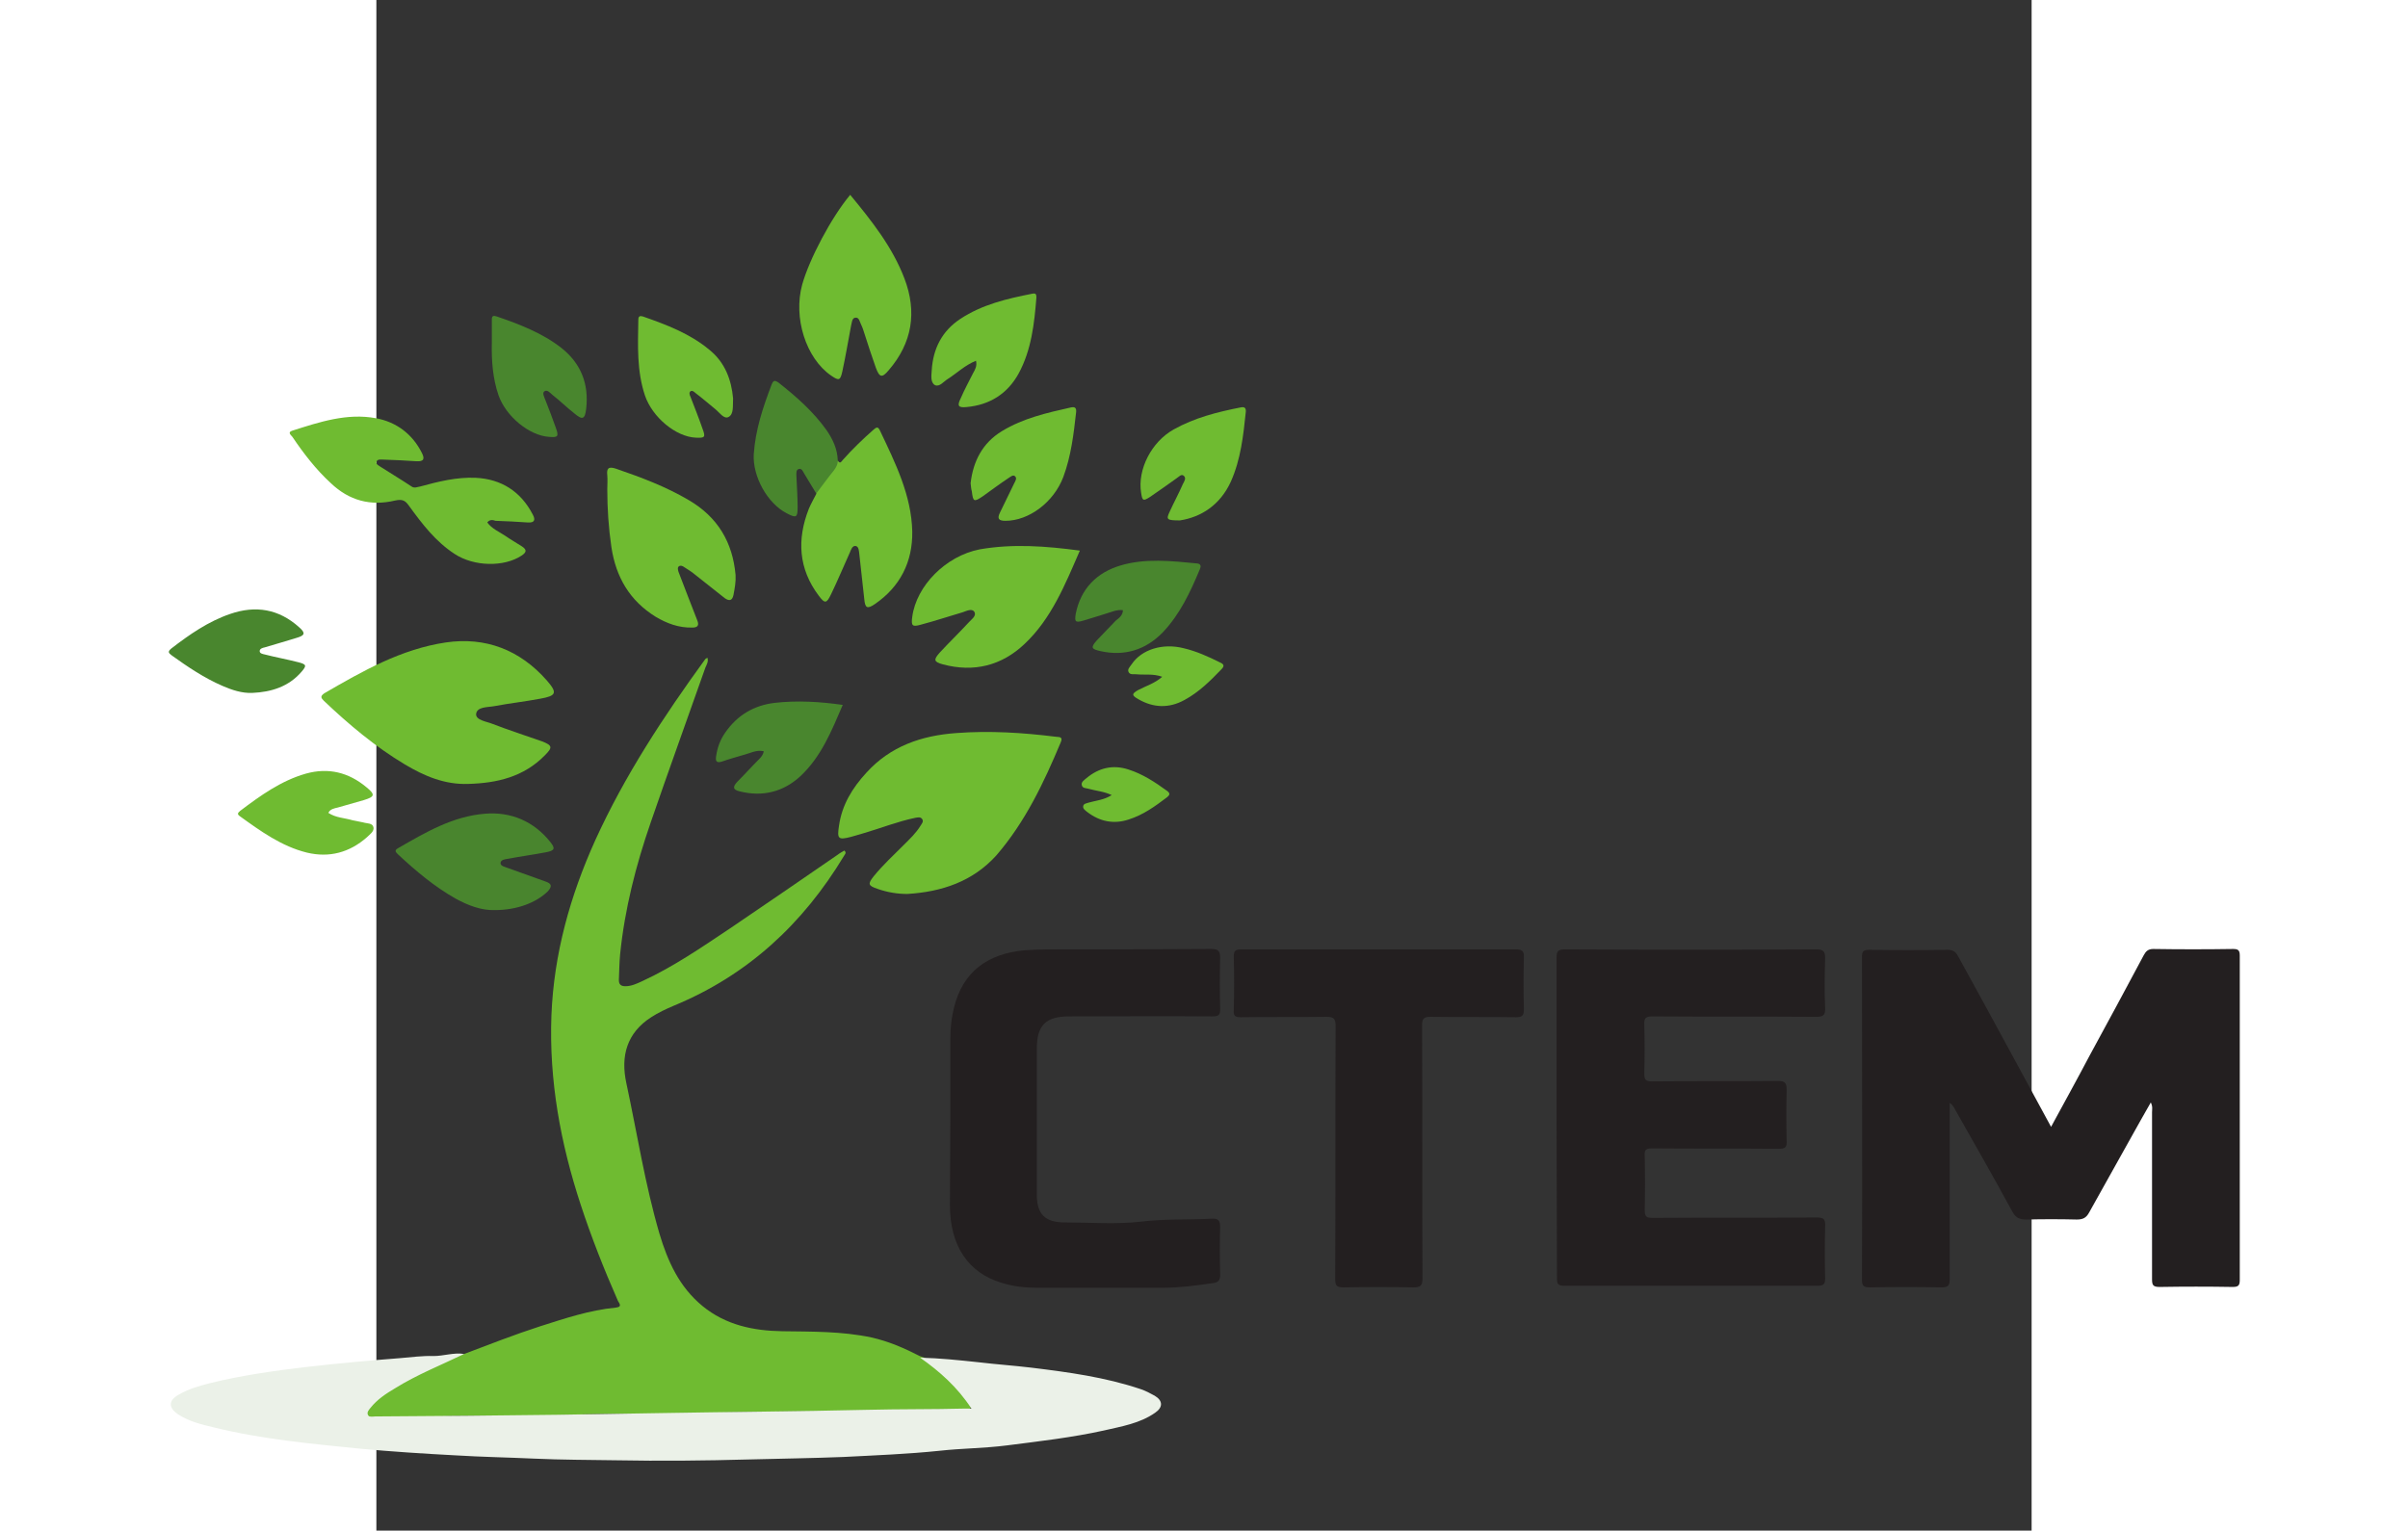 <?xml version="1.0" encoding="utf-8"?>
<!-- Generator: Adobe Illustrator 20.1.0, SVG Export Plug-In . SVG Version: 6.00 Build 0)  -->
<svg version="1.0" id="Слой_1" xmlns="http://www.w3.org/2000/svg" xmlns:xlink="http://www.w3.org/1999/xlink" x="0px" y="0px"
	 viewBox="50 50 400 370" style="enable-background:new 0 0 500 500;" xml:space="preserve" width="173" height="110">
<rect x="50" y="50" width="400" height="370" fill="#333333" stroke="none"/>
<style type="text/css">
	.st0{fill:#6FBB31;}
	.st1{fill:#231F20;}
	.st2{fill:#EBF1E8;}
	.st3{fill:#49852E;}
	.st4{fill:#49862E;}
</style>
<g>
	<path class="st0" d="M71.2,377.3c6.1-2.3,12.2-4.7,18.4-6.7c6-1.9,11.9-3.9,18.2-4.5c1.9-0.2,0.7-1.2,0.5-1.8
		c-3.3-7.5-6.3-15.1-8.9-23c-4.9-14.9-7.7-30.1-7.1-45.9c0.6-14.8,4.5-28.8,10.6-42.3c7.1-15.6,16.5-29.9,26.6-43.8
		c0.1-0.1,0.2-0.1,0.5-0.3c0.3,0.9-0.2,1.7-0.5,2.4c-4.4,12.5-8.9,24.9-13.2,37.4c-3.6,10.4-6.3,21-7.4,31.9
		c-0.2,2.1-0.2,4.1-0.3,6.2c0,1.1,0.5,1.5,1.6,1.5c1.4,0,2.7-0.6,4-1.2c7.6-3.5,14.4-8.2,21.3-12.8c8.7-5.9,17.3-11.8,26-17.8
		c0.5-0.4,1.1-0.7,1.6-1c0.6,0.6,0.1,0.9-0.1,1.3c-9.9,16.4-23.2,28.8-41.1,36.2c-1.9,0.8-3.8,1.7-5.5,2.8c-5.9,3.8-7.4,9.4-6,15.9
		c2.6,12.1,4.5,24.4,8,36.4c2,6.7,4.8,12.9,10.4,17.5c5.6,4.6,12.3,6,19.3,6.1c7.2,0.1,14.4,0,21.5,1.5c4.1,0.9,8,2.6,11.7,4.5
		c1.4,0.4,2.7,1.1,3.8,2.1c2.9,2.5,5.6,5.1,7.9,8.2c0.4,0.6,1,1.3,0.7,2c-0.3,0.8-1.2,0.7-2,0.7c-0.2,0-0.4,0-0.6,0
		c-11.6-0.3-23.2,0.5-34.9,0.4c-11.5-0.1-23,0.3-34.5,0.5c-8.1,0.1-16.2-0.1-24.2,0.3c-10.8,0.6-21.7,0-32.5,0.4
		c-4.7,0.2-9.3,0.3-14,0.3c-0.7,0-1.3,0-2-0.1c-1.7-0.2-2.2-1.1-1.3-2.6c0.8-1.4,2.1-2.4,3.4-3.4c4.4-3.3,9.5-5.5,14.4-7.9
		C67.5,378.3,69.3,377.5,71.2,377.3z"/>
	<path class="st1" d="M454.7,322.4c3.2-5.9,6.3-11.5,9.3-17.2c4.4-8.1,8.8-16.2,13.1-24.3c0.5-0.9,1-1.5,2.3-1.5
		c6.4,0.1,12.8,0.1,19.3,0c1.2,0,1.6,0.3,1.6,1.6c0,26.1,0,52.3,0,78.4c0,1.3-0.3,1.7-1.7,1.7c-5.9-0.1-11.8-0.1-17.7,0
		c-1.6,0-1.8-0.5-1.8-1.9c0-13.4,0-26.9,0-40.3c0-0.7,0.2-1.4-0.3-2.4c-0.9,1.6-1.7,3-2.5,4.4c-4.1,7.4-8.3,14.8-12.4,22.2
		c-0.7,1.3-1.5,1.7-3,1.7c-4.1-0.1-8.2-0.1-12.2,0c-1.6,0-2.5-0.4-3.3-1.8c-4.5-8.3-9.2-16.5-13.9-24.8c-0.3-0.6-0.6-1.1-1.3-1.6
		c0,0.6,0,1.3,0,1.9c0,13.6,0,27.2,0,40.7c0,1.5-0.3,2-2,2c-5.7-0.1-11.5-0.1-17.3,0c-1.4,0-1.9-0.3-1.9-1.8c0.1-26,0-52,0-78
		c0-1.4,0.3-1.8,1.8-1.8c6.3,0.1,12.6,0.1,18.9,0c1.2,0,1.9,0.4,2.5,1.5C439.7,294.7,447.1,308.4,454.7,322.4z"/>
	<path class="st1" d="M335.2,320.2c0-12.9,0-25.8,0-38.7c0-1.6,0.4-2,2-2c20.3,0.1,40.5,0.1,60.8,0c1.7,0,2.1,0.5,2.1,2.1
		c-0.1,4-0.2,8,0,12c0.1,2-0.6,2.2-2.4,2.2c-13.1-0.1-26.2,0-39.3-0.1c-1.5,0-2.1,0.3-2,1.9c0.1,4,0.1,8,0,12c0,1.4,0.4,1.8,1.8,1.8
		c10.2-0.1,20.3,0,30.5-0.1c1.7,0,2.1,0.5,2.1,2.1c-0.1,4.1-0.1,8.3,0,12.4c0.1,1.7-0.5,1.9-2,1.9c-10.2-0.1-20.3,0-30.5-0.1
		c-1.6,0-1.9,0.4-1.8,1.9c0.1,4.3,0.1,8.7,0,13c0,1.7,0.5,1.9,2,1.9c13.2-0.1,26.4,0,39.5-0.1c1.9,0,2.2,0.5,2.1,2.2
		c-0.1,4.2-0.1,8.4,0,12.6c0,1.3-0.4,1.7-1.7,1.7c-20.5,0-40.9,0-61.4,0c-1.5,0-1.7-0.5-1.7-1.8
		C335.3,346.2,335.2,333.2,335.2,320.2z"/>
	<path class="st2" d="M71.2,377.3c-5.6,2.7-11.4,5-16.7,8.3c-2.2,1.3-4.3,2.7-5.9,4.7c-0.4,0.5-1,1.1-0.6,1.8
		c0.3,0.6,1.1,0.3,1.7,0.3c14.6-0.1,29.3-0.2,43.9-0.4c8.1-0.1,16.3-0.3,24.4-0.4c16.8-0.3,33.7-0.4,50.5-0.8
		c7.9-0.2,15.8-0.1,23.6-0.3c0.4,0,0.9,0,1.7,0c-3.4-5.2-7.7-9-12.4-12.3c4.7,0.1,9.4,0.6,14.1,1.1c4.2,0.5,8.5,0.8,12.7,1.3
		c9,1.1,17.9,2.3,26.5,5.2c1.2,0.4,2.3,1,3.4,1.6c2,1.2,2,2.8,0.1,4.1c-3.7,2.6-8.1,3.3-12.4,4.3c-7.7,1.7-15.6,2.6-23.4,3.6
		c-5.4,0.7-10.9,0.7-16.3,1.3c-7.7,0.8-15.5,1.1-23.3,1.5c-7.6,0.3-15.2,0.4-22.8,0.6c-10.7,0.3-21.4,0.4-32,0.2
		c-6.6-0.1-13.2-0.1-19.8-0.4c-6.4-0.3-12.8-0.4-19.2-0.8c-7.6-0.4-15.3-0.9-22.9-1.6c-11.9-1.2-23.9-2.3-35.6-5.2
		c-2.9-0.7-5.8-1.4-8.4-3.1c-2.4-1.6-2.4-3.4,0.2-4.8c2.4-1.4,5-2.1,7.7-2.8c7.4-1.8,15-2.9,22.6-3.8c7.7-0.9,15.5-1.6,23.2-2.2
		c2.6-0.2,5.3-0.6,8-0.5C66.3,377.8,68.7,376.9,71.2,377.3z"/>
	<path class="st1" d="M188.7,320.9c0-6.6,0-13.2,0-19.9c0-2.6,0.3-5.1,0.9-7.5c2.1-8.4,7.9-13,17.2-13.8c1.8-0.1,3.6-0.2,5.4-0.2
		c13.2,0,26.4,0,39.5-0.1c1.8,0,2.2,0.5,2.2,2.2c-0.1,4.1-0.1,8.2,0,12.2c0.1,1.7-0.5,1.9-2,1.9c-11.5-0.1-23,0-34.5,0
		c-5.6,0-7.8,2.1-7.8,7.8c0,11.8,0,23.5,0,35.3c0,4.7,2,6.7,6.7,6.7c6.2,0,12.5,0.5,18.6-0.2c5.7-0.7,11.3-0.4,17-0.7
		c1.6-0.1,2,0.5,2,2c-0.1,3.8-0.1,7.6,0,11.4c0.1,1.6-0.6,2.1-2,2.2c-4,0.6-8,1.1-12,1.1c-10,0-20.1,0-30.1,0
		c-2.9,0-5.9-0.3-8.7-1.2c-8.1-2.4-12.5-9-12.5-18.8C188.6,334.5,188.7,327.7,188.7,320.9z"/>
	<path class="st1" d="M292.4,279.5c11,0,21.9,0,32.9,0c1.5,0,2.1,0.3,2,2c-0.1,4.1-0.1,8.3,0,12.4c0,1.5-0.3,2-1.9,2
		c-6.9-0.1-13.8,0-20.7-0.1c-1.6,0-2,0.5-2,2c0.1,20.4,0,40.8,0.1,61.2c0,1.8-0.5,2.2-2.2,2.2c-5.6-0.1-11.2-0.1-16.9,0
		c-1.6,0-2-0.4-2-2c0.1-20.4,0-40.8,0.1-61.2c0-1.7-0.4-2.2-2.2-2.2c-6.9,0.1-13.8,0-20.7,0.1c-1.5,0-1.8-0.4-1.7-1.8
		c0.1-4.3,0.1-8.6,0-12.8c0-1.4,0.3-1.8,1.8-1.8C270.1,279.5,281.2,279.5,292.4,279.5z"/>
	<path class="st0" d="M178.3,266.1c-2.4,0-4.8-0.4-7.1-1.2c-2.4-0.8-2.5-1.2-1-3.1c2.2-2.7,4.8-5.1,7.2-7.5c1.5-1.5,3-2.9,4.1-4.7
		c0.3-0.5,0.8-1,0.4-1.6c-0.4-0.6-1.1-0.4-1.7-0.3c-4.3,0.9-8.3,2.5-12.4,3.7c-1,0.3-2,0.6-3.1,0.9c-3.1,0.8-3.4,0.5-2.9-2.7
		c0.7-5,3.2-9.1,6.6-12.8c5.8-6.4,13.3-9,21.8-9.6c8-0.6,16-0.1,24,0.9c0.7,0.1,1.8-0.1,1.2,1.3c-4.1,9.8-8.6,19.3-15.6,27.4
		C194.1,263.1,186.6,265.6,178.3,266.1z"/>
	<path class="st0" d="M72.2,239.5c-5.7,0.2-10.6-1.9-15.3-4.7c-7.2-4.3-13.6-9.7-19.6-15.4c-0.7-0.7-0.9-1.1,0.1-1.8
		c9.3-5.4,18.6-10.7,29.4-12.3c9.6-1.4,17.9,1.8,24.4,9.2c2.6,3,2.3,3.7-1.6,4.4c-3.7,0.7-7.4,1.1-11.1,1.8
		c-1.6,0.3-4.2,0.1-4.4,1.9c-0.1,1.5,2.5,1.8,4,2.4c3.9,1.5,7.9,2.8,11.9,4.2c2.6,1,2.6,1.5,0.7,3.4
		C85.6,237.8,79.2,239.3,72.2,239.5z"/>
	<path class="st0" d="M76.8,176.3c1.1,1.5,2.8,2.2,4.3,3.2c1.3,0.9,2.7,1.7,4.1,2.6c1.2,0.8,1.1,1.4-0.1,2.2
		c-4.2,2.8-11.5,2.7-16.2-0.4c-4.6-3-7.8-7.2-11-11.6c-0.9-1.3-1.6-1.7-3.4-1.3c-5.9,1.4-11.1,0-15.5-4.2c-3.6-3.3-6.6-7.2-9.3-11.2
		c-0.3-0.4-1.3-1.1,0-1.5c6.6-2.1,13.2-4.3,20.2-3c4.9,0.9,8.8,3.8,11.1,8.4c0.7,1.4,0.5,2.1-1.3,2c-2.7-0.2-5.3-0.3-8-0.4
		c-0.6,0-1.5-0.2-1.7,0.6c-0.1,0.6,0.7,0.9,1.1,1.2c2.5,1.6,5,3.1,7.4,4.7c0.7,0.5,1.4,0.1,2.1,0c4.4-1.2,8.8-2.3,13.4-2.1
		c6.2,0.3,10.9,3.3,13.8,8.9c0.7,1.3,0.4,2-1.2,1.9c-2.6-0.2-5.2-0.3-7.8-0.4C78.2,175.7,77.4,175.5,76.8,176.3z"/>
	<path class="st0" d="M164.5,97.1c5.2,6.3,10.2,12.6,13.1,20.2c3.1,8.1,1.9,15.6-3.8,22.2c-1.6,1.9-2.2,1.8-3.1-0.6
		c-1-2.8-1.9-5.6-2.8-8.4c-0.2-0.6-0.4-1.3-0.7-1.9c-0.4-0.7-0.5-2-1.5-1.8c-0.8,0.1-0.8,1.3-1,2c-0.7,3.7-1.3,7.3-2.1,11
		c-0.5,2.2-0.8,2.3-2.7,1c-6.1-4.2-9.2-14-7-22C154.6,112.7,159.9,102.6,164.5,97.1z"/>
	<path class="st0" d="M161.5,161.3c0.5,0.9,0.8,0.4,1.2-0.1c2.3-2.6,4.8-5,7.4-7.3c0.7-0.6,1.1-0.9,1.6,0.2
		c3.7,7.8,7.6,15.6,7.8,24.4c0.1,7.3-2.9,13.3-9,17.5c-1.9,1.3-2.4,1-2.6-1.2c-0.4-3.6-0.8-7.3-1.2-10.9c-0.1-0.7-0.1-1.7-0.8-1.9
		c-0.9-0.2-1.2,0.9-1.5,1.6c-1.5,3.3-2.9,6.7-4.5,10c-1.1,2.3-1.5,2.4-3,0.4c-4.9-6.5-5.3-13.6-2.4-21c0.5-1.2,1.2-2.4,1.8-3.6
		c0-1,0.7-1.7,1.2-2.4C158.8,165,160.3,163.3,161.5,161.3z"/>
	<path class="st0" d="M105.8,168.3c0-1.1,0.1-2.3,0-3.4c-0.2-1.7,0.3-2.2,2.1-1.6c6.1,2.1,12,4.3,17.6,7.6
		c7,4.1,10.6,10.2,11.3,18.1c0.1,1.6-0.2,3.2-0.5,4.8c-0.3,1.5-1.1,1.5-2.1,0.8c-2.4-1.9-4.8-3.8-7.2-5.7c-0.8-0.7-1.7-1.2-2.6-1.8
		c-0.4-0.3-0.9-0.5-1.3-0.2c-0.4,0.3-0.2,0.9-0.1,1.3c0.8,2.2,1.7,4.3,2.5,6.5c0.7,1.8,1.4,3.6,2.1,5.4c0.4,1.1,0,1.6-1.2,1.6
		c-3.3,0.1-6.2-1-8.9-2.6c-6.3-3.9-9.6-9.6-10.7-16.8C106.1,177.5,105.8,172.9,105.8,168.3z"/>
	<path class="st0" d="M220,183.1c-3.6,8.3-6.9,16.5-13.4,22.6c-5.5,5.2-12.2,6.9-19.7,4.9c-2.2-0.6-2.3-1.1-0.8-2.8
		c2.3-2.5,4.8-4.9,7.1-7.4c0.6-0.7,1.9-1.5,1.3-2.5c-0.6-0.9-1.9-0.2-2.8,0.1c-3.4,1-6.7,2.1-10.1,3c-2.1,0.6-2.4,0.3-2.1-1.9
		c1-7.5,8.1-14.7,16.3-16.3C203.8,181.4,211.8,182,220,183.1z"/>
	<path class="st3" d="M78.6,270c-3.2,0.1-6.4-1.1-9.5-2.8c-5.1-2.9-9.5-6.6-13.8-10.6c-0.6-0.6-1.1-1,0-1.6c6.6-3.8,13.2-7.7,21-8.3
		c6.2-0.5,11.7,1.8,15.7,6.8c1.3,1.6,1.1,2.1-0.9,2.5c-3.1,0.6-6.2,1-9.3,1.6c-0.7,0.1-1.7,0.2-1.8,1c0,0.8,1,0.9,1.7,1.2
		c3.1,1.1,6.1,2.2,9.2,3.3c1.5,0.5,1.6,1.2,0.5,2.4C88.6,268.2,84,270,78.6,270z"/>
	<path class="st0" d="M193.6,166.8c0.6-5.2,2.8-9.7,7.6-12.6c5.1-3.1,10.8-4.4,16.6-5.7c0.9-0.2,1.4,0,1.3,1.1
		c-0.6,5.3-1.2,10.6-3.1,15.7c-2.3,6.1-8.3,10.6-14,10.6c-1.7,0-2-0.6-1.3-2c1.1-2.3,2.3-4.7,3.4-7c0.3-0.6,0.8-1.3,0.2-1.8
		c-0.5-0.4-1.1,0.2-1.6,0.5c-2.1,1.4-4.1,2.9-6.2,4.4c-2.1,1.4-2.3,1.3-2.6-1.2C193.7,168.1,193.7,167.6,193.6,166.8z"/>
	<path class="st4" d="M162.7,220.4c-2.7,6.3-5.2,12.5-10.2,17.2c-4.1,3.8-9.1,5.1-14.7,3.7c-1.7-0.4-1.7-1.1-0.6-2.3
		c1.8-1.8,3.5-3.7,5.3-5.5c0.5-0.5,1-1.1,1.1-1.9c-1.8-0.4-3.3,0.5-4.9,0.9c-1.7,0.5-3.5,1-5.2,1.6c-1.3,0.4-1.6-0.1-1.4-1.3
		c0.3-2.1,1-4,2.2-5.7c2.9-4.2,6.9-6.6,12-7.2C151.7,219.3,157.1,219.6,162.7,220.4z"/>
	<path class="st0" d="M244.2,175.8c-3.2,0-3.4-0.2-2.5-2.1c1-2.2,2.2-4.4,3.2-6.7c0.3-0.6,0.9-1.4,0.2-2c-0.6-0.5-1.2,0.3-1.7,0.6
		c-2.1,1.5-4.2,3-6.4,4.5c-1.7,1.1-1.9,1-2.2-1c-0.9-5.6,2.5-12.3,7.9-15.3c5-2.8,10.5-4.2,16.1-5.3c0.9-0.2,1.4,0,1.3,1.1
		c-0.6,5.7-1.2,11.4-3.6,16.8C253.9,172.1,249.3,175,244.2,175.8z"/>
	<path class="st4" d="M230.4,197.5c-1.5-0.2-2.9,0.5-4.3,0.9c-1.7,0.5-3.4,1.1-5.2,1.6c-2,0.6-2.2,0.3-1.9-1.6
		c1.2-6.1,5.1-10,10.8-11.7c6-1.8,12.3-1.1,18.5-0.5c1,0.1,1,0.7,0.7,1.4c-2.3,5.5-4.8,10.9-9,15.3c-4.1,4.2-9.2,5.8-15,4.5
		c-2.3-0.5-2.4-0.9-0.9-2.6c1.5-1.6,3.1-3.2,4.6-4.8C229.5,199.4,230.4,198.7,230.4,197.5z"/>
	<path class="st0" d="M194.9,137.2c-2.7,1.1-4.6,3-6.8,4.4c-1,0.6-2,2-3.1,1.5c-1.1-0.6-0.9-2.2-0.8-3.5c0.3-5.3,2.5-9.6,6.9-12.5
		c5.3-3.5,11.3-4.9,17.4-6.1c0.9-0.2,1,0.2,1,0.9c-0.5,6.3-1.2,12.7-4.3,18.4c-2.7,4.9-7,7.6-12.6,8.1c-2,0.2-2.3-0.3-1.4-2.1
		c0.9-2.1,2-4.1,3-6.1C194.7,139.3,195.2,138.5,194.9,137.2z"/>
	<path class="st4" d="M20,217.5c-2.5,0.1-4.9-0.7-7.2-1.7c-4.4-1.9-8.4-4.6-12.3-7.4c-0.8-0.6-0.9-0.9-0.1-1.6
		c4.4-3.4,9-6.6,14.3-8.4c6.1-2.1,11.7-1.2,16.6,3.2c1.6,1.4,1.5,2-0.6,2.6c-2.5,0.8-5.1,1.5-7.7,2.3c-0.5,0.1-1.2,0.3-1.2,0.9
		c0,0.6,0.8,0.7,1.2,0.8c2.7,0.7,5.5,1.2,8.2,1.9c1.9,0.5,2,0.8,0.7,2.3C28.8,216,24.6,217.3,20,217.5z"/>
	<path class="st0" d="M38.4,246.5c1.8,1.2,3.9,1.2,5.9,1.8c0.8,0.2,1.7,0.3,2.5,0.5c0.9,0.3,2.3,0.1,2.5,1.2c0.2,1-0.9,1.7-1.6,2.4
		c-4.2,3.7-9.1,5-14.5,3.7c-6.1-1.5-11.2-5.2-16.2-8.8c-0.7-0.5-0.5-0.8,0.1-1.3c4.9-3.7,9.9-7.3,15.9-9c5.4-1.5,10.3-0.3,14.6,3.3
		c2.2,1.8,2,2.3-0.6,3.1c-2.1,0.6-4.2,1.2-6.3,1.8C39.8,245.4,38.8,245.6,38.4,246.5z"/>
	<path class="st4" d="M77.9,132.8c0-1.9,0-3.7,0-5.6c0-1,0.5-0.9,1.2-0.7c5.5,1.9,11,4,15.6,7.6c4.7,3.7,6.7,8.7,6,14.7
		c-0.3,2.6-0.9,2.8-2.9,1.1c-1.8-1.4-3.4-3-5.2-4.4c-0.6-0.5-1.3-1.4-2-0.9c-0.6,0.4,0,1.4,0.2,2c0.9,2.3,1.8,4.6,2.6,6.9
		c0.7,2,0.5,2.3-1.7,2.1c-4.7-0.3-10.4-4.9-12.2-10.1C78.1,141.4,77.8,137.1,77.9,132.8z"/>
	<path class="st0" d="M136.2,146.3c-0.1,1.9,0.2,3.8-1.1,4.5c-1.1,0.6-2.2-1.1-3.2-1.9c-1.6-1.3-3.2-2.7-4.8-3.9
		c-0.3-0.3-0.8-0.7-1.2-0.4c-0.4,0.3-0.2,0.9,0,1.3c1,2.6,2,5.1,2.9,7.7c0.8,2.1,0.6,2.3-1.6,2.2c-4.8-0.2-10.5-4.9-12.3-10.2
		c-2-6-1.7-12.1-1.6-18.3c0-0.9,0.4-1,1.1-0.8c5.7,2,11.3,4.1,16,8C134.3,137.6,135.8,141.9,136.2,146.3z"/>
	<path class="st4" d="M161.5,161.3c0,1-0.4,1.7-1,2.5c-1.5,1.8-2.8,3.7-4.2,5.5c-1-1.6-1.9-3.2-2.9-4.8c-0.3-0.5-0.6-1.4-1.4-1.1
		c-0.6,0.2-0.5,1.1-0.5,1.6c0.1,2.5,0.3,5.1,0.3,7.6c0,2.5-0.3,2.7-2.6,1.5c-4.7-2.4-8.3-8.9-8-14.3c0.4-5.9,2.2-11.3,4.3-16.8
		c0.4-1,0.7-1.2,1.7-0.5c4.3,3.4,8.4,7,11.6,11.5C160.3,156.2,161.4,158.5,161.5,161.3z"/>
	<path class="st0" d="M239.9,213.6c-2.2-0.8-4.3-0.4-6.2-0.6c-0.7-0.1-1.5,0.2-1.9-0.5c-0.4-0.7,0.3-1.3,0.7-1.9
		c2.4-3.6,7.5-5.2,12.6-3.9c3,0.7,5.9,2,8.7,3.4c0.9,0.4,1.3,0.8,0.4,1.7c-2.7,2.8-5.4,5.5-8.9,7.4c-3.8,2.1-7.6,1.9-11.2-0.2
		c-1.6-0.9-1.6-1.3,0-2.2C236,215.8,238.1,215.2,239.9,213.6z"/>
	<path class="st0" d="M227.7,242.2c-1.9-0.9-3.7-1-5.5-1.5c-0.6-0.2-1.5-0.1-1.7-0.8c-0.3-0.8,0.5-1.3,1.1-1.8
		c3-2.5,6.4-3.3,10.1-2.1c3.5,1.1,6.5,3.1,9.4,5.2c0.8,0.6,0.6,1,0,1.5c-2.9,2.2-5.8,4.3-9.3,5.4c-3.6,1.2-7,0.5-10-1.8
		c-0.5-0.4-1.1-0.8-1-1.4c0.1-0.7,0.9-0.7,1.4-0.9C223.9,243.5,225.8,243.4,227.7,242.2z"/>
</g>
</svg>
